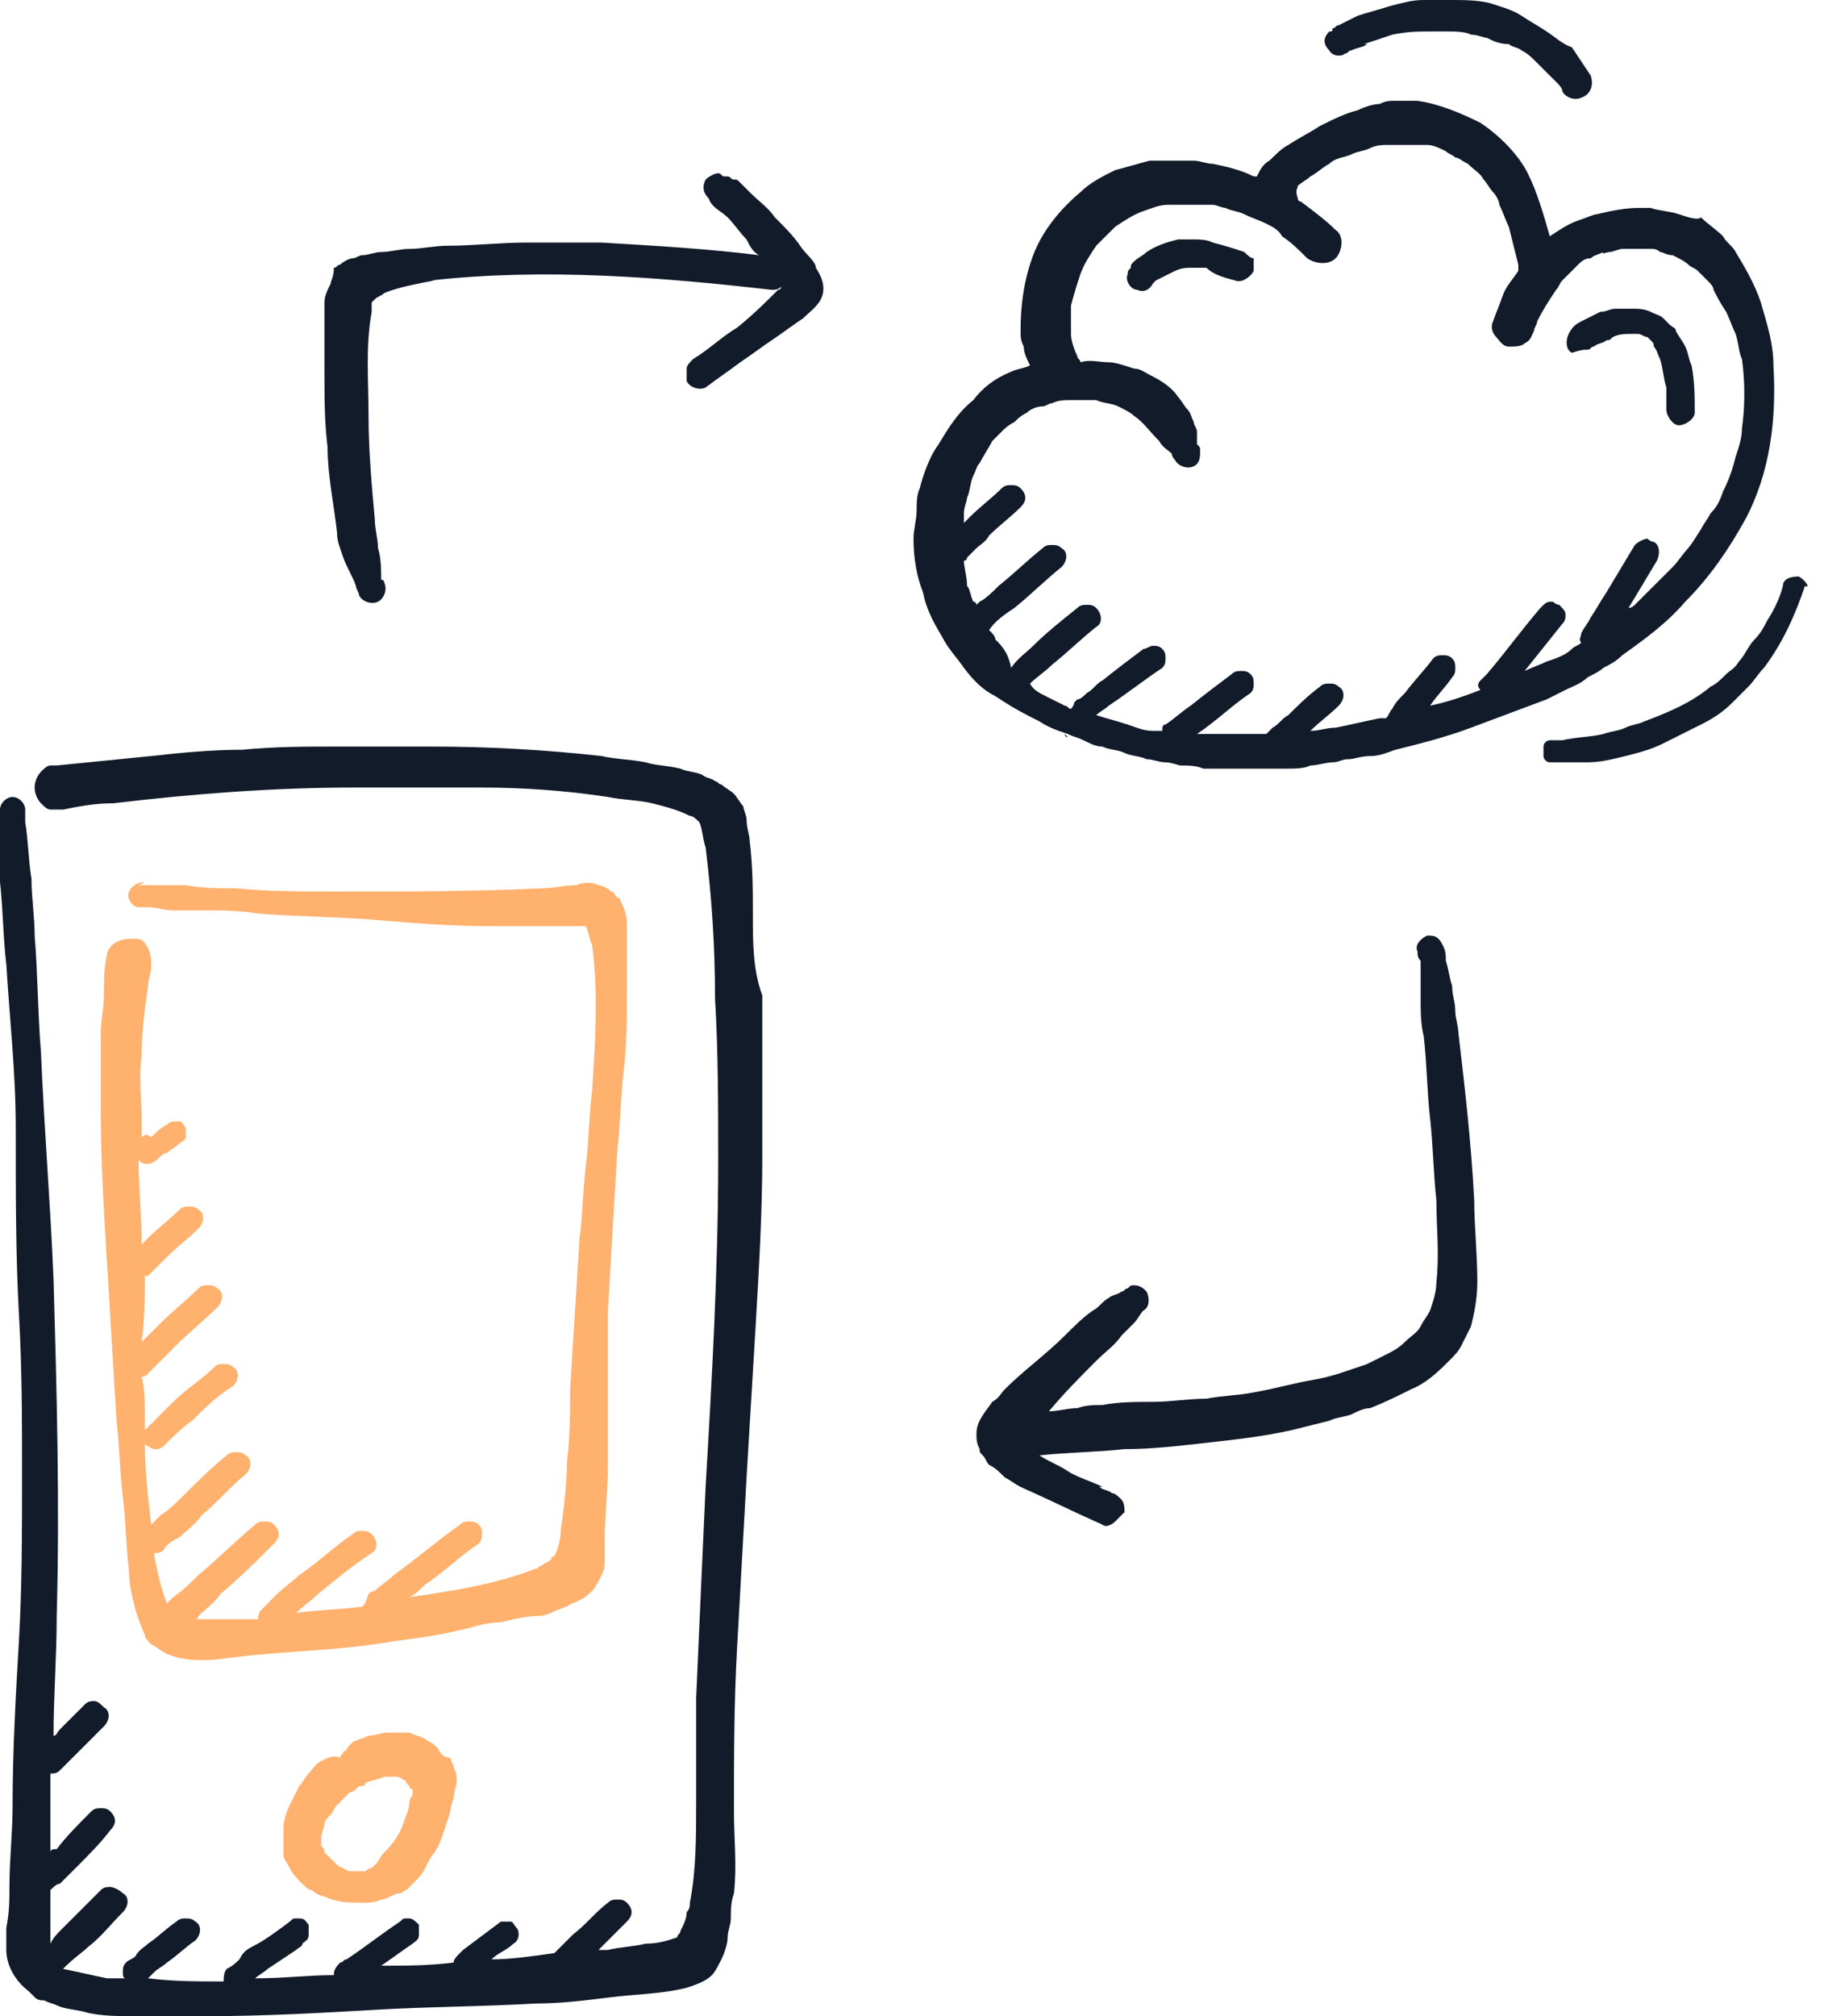 <svg width="57" height="63" viewBox="0 0 57 63" fill="none" xmlns="http://www.w3.org/2000/svg">
<path d="M38.588 8.761C38.785 8.859 39.08 8.663 39.178 8.466C39.178 8.367 39.178 8.17 39.178 8.072C39.08 8.072 38.982 7.973 38.883 7.875C38.588 7.777 38.293 7.678 37.899 7.58C37.702 7.481 37.505 7.481 37.21 7.481C37.111 7.481 36.914 7.481 36.816 7.481C36.422 7.58 36.127 7.678 35.832 7.875C35.733 7.973 35.536 8.072 35.438 8.17C35.34 8.269 35.34 8.269 35.34 8.367C35.241 8.466 35.241 8.466 35.241 8.564C35.143 8.761 35.34 9.056 35.536 9.056C35.733 9.155 35.93 9.056 36.029 8.859L36.127 8.761C36.324 8.663 36.521 8.564 36.718 8.466C36.914 8.367 37.111 8.367 37.21 8.367C37.407 8.367 37.505 8.367 37.702 8.367C37.899 8.564 38.194 8.663 38.588 8.761ZM49.613 10.927C49.711 10.927 49.711 10.828 49.81 10.828C49.908 10.73 50.105 10.73 50.204 10.631C50.302 10.631 50.302 10.631 50.4 10.533C50.597 10.434 50.794 10.434 50.991 10.434C51.09 10.434 51.09 10.434 51.188 10.434C51.286 10.434 51.385 10.533 51.483 10.533L51.582 10.631C51.68 10.73 51.68 10.73 51.68 10.828C51.779 10.927 51.779 11.025 51.877 11.222C51.975 11.517 51.975 11.812 52.074 12.108C52.074 12.305 52.074 12.6 52.074 12.797C52.074 12.994 52.271 13.289 52.468 13.289C52.664 13.289 52.96 13.092 52.96 12.895C52.96 12.403 52.96 11.911 52.861 11.419C52.763 11.222 52.763 11.025 52.664 10.828C52.566 10.631 52.468 10.533 52.369 10.336C52.369 10.238 52.271 10.238 52.172 10.139C52.074 10.041 52.074 10.041 51.975 9.942C51.877 9.844 51.779 9.844 51.582 9.745C51.385 9.647 51.188 9.647 50.991 9.647C50.991 9.647 50.991 9.647 50.893 9.647C50.794 9.647 50.597 9.647 50.499 9.647C50.302 9.647 50.204 9.745 50.007 9.745C49.81 9.844 49.613 9.942 49.416 10.041C49.219 10.139 49.121 10.238 49.022 10.434C48.924 10.631 48.924 10.927 49.121 11.025C49.416 10.927 49.514 10.927 49.613 10.927ZM42.033 1.673C42.132 1.673 42.132 1.575 42.23 1.575C42.427 1.477 42.624 1.477 42.722 1.378C42.722 1.378 42.722 1.378 42.624 1.378C42.919 1.28 43.215 1.181 43.51 1.083C44.002 0.984 44.297 0.984 44.691 0.984C44.888 0.984 45.085 0.984 45.282 0.984C45.479 0.984 45.774 0.984 45.971 1.083C46.168 1.083 46.364 1.181 46.463 1.181C46.66 1.28 46.857 1.378 47.152 1.378C47.25 1.477 47.447 1.477 47.546 1.575C47.743 1.673 47.841 1.772 48.038 1.969C48.235 2.166 48.432 2.363 48.629 2.559C48.727 2.658 48.825 2.756 48.825 2.855C48.924 3.052 49.219 3.15 49.416 3.052C49.711 2.953 49.81 2.658 49.711 2.363C49.514 2.067 49.318 1.772 49.121 1.477C48.825 1.378 48.629 1.181 48.333 0.984C48.038 0.788 47.841 0.689 47.546 0.492C47.25 0.295 46.857 0.197 46.561 0.098C46.168 2.20026e-08 45.774 0 45.282 0C44.986 0 44.789 0 44.494 0C44.1 0 43.805 0.098 43.411 0.197C43.116 0.295 42.722 0.394 42.427 0.492C42.23 0.591 42.033 0.689 41.836 0.788C41.738 0.788 41.738 0.886 41.639 0.886C41.639 0.984 41.639 0.984 41.541 0.984C41.344 1.181 41.344 1.378 41.541 1.575C41.639 1.772 41.935 1.772 42.033 1.673ZM42.427 0.492C42.427 0.492 42.525 0.492 42.427 0.492C42.525 0.492 42.525 0.492 42.427 0.492Z" fill="#111B2A"/>
<path d="M56.208 18.014C55.913 18.014 55.716 18.112 55.716 18.309C55.617 18.703 55.42 19.096 55.224 19.392C55.125 19.589 55.027 19.786 54.83 19.982C54.633 20.179 54.535 20.475 54.338 20.672C54.239 20.868 54.042 20.967 53.944 21.065C53.747 21.262 53.649 21.361 53.452 21.459C52.861 21.951 52.172 22.247 51.385 22.542C51.188 22.64 50.991 22.64 50.794 22.739C50.597 22.837 50.4 22.837 50.105 22.936C49.711 23.034 49.219 23.034 48.825 23.132C48.727 23.132 48.727 23.132 48.628 23.132H48.727C48.628 23.132 48.53 23.132 48.431 23.132C48.333 23.132 48.234 23.231 48.234 23.329C48.234 23.428 48.234 23.526 48.234 23.625C48.234 23.723 48.333 23.822 48.431 23.822C48.628 23.822 48.727 23.822 48.924 23.822C49.12 23.822 49.416 23.822 49.613 23.822C50.006 23.822 50.4 23.723 50.794 23.625C51.188 23.526 51.581 23.428 51.975 23.231C52.369 23.034 52.763 22.837 53.156 22.64C53.55 22.443 53.846 22.247 54.141 21.951C54.338 21.754 54.436 21.656 54.633 21.459C54.83 21.262 54.928 21.065 55.125 20.868C55.716 20.081 56.109 19.195 56.405 18.309C56.602 18.407 56.405 18.112 56.208 18.014ZM23.527 28.645C23.527 27.858 23.527 27.07 23.428 26.282C23.428 26.086 23.33 25.889 23.33 25.593C23.33 25.495 23.231 25.298 23.231 25.2C23.133 25.101 23.034 24.904 22.936 24.806C22.838 24.707 22.641 24.609 22.542 24.511C22.444 24.511 22.444 24.412 22.345 24.412C22.247 24.314 22.05 24.314 21.952 24.215C21.755 24.117 21.459 24.117 21.263 24.018C20.869 23.92 20.475 23.92 20.18 23.822C19.688 23.723 19.195 23.723 18.802 23.625C17.03 23.428 15.258 23.329 13.486 23.329C12.994 23.329 12.6 23.329 12.108 23.329C11.616 23.329 11.025 23.329 10.533 23.329C9.548 23.329 8.564 23.329 7.58 23.428C6.595 23.428 5.611 23.526 4.725 23.625C3.741 23.723 2.756 23.822 1.772 23.92C1.673 23.92 1.673 23.92 1.575 23.92C1.477 23.92 1.378 24.018 1.28 24.117C1.181 24.215 1.083 24.412 1.083 24.609C1.083 24.806 1.181 25.003 1.28 25.101C1.378 25.2 1.477 25.298 1.575 25.298C1.673 25.298 1.87 25.298 1.969 25.298C2.461 25.2 2.953 25.101 3.544 25.101C6.005 24.806 8.564 24.609 11.025 24.609C12.305 24.609 13.683 24.609 15.061 24.609C16.341 24.609 17.719 24.707 18.998 24.904C19.491 25.003 19.983 25.003 20.377 25.101C20.77 25.2 21.164 25.298 21.558 25.495C21.656 25.495 21.755 25.593 21.853 25.692C21.952 25.889 21.952 26.184 22.05 26.479C22.247 28.054 22.345 29.629 22.345 31.204C22.444 32.878 22.444 34.551 22.444 36.225C22.444 39.67 22.247 43.115 22.05 46.462C21.952 48.628 21.853 50.794 21.755 53.057C21.755 54.14 21.755 55.223 21.755 56.306C21.755 57.389 21.755 58.472 21.558 59.456C21.558 59.554 21.558 59.653 21.459 59.751C21.459 59.948 21.361 60.145 21.263 60.342C21.263 60.44 21.164 60.44 21.164 60.539C20.869 60.637 20.573 60.736 20.18 60.736C19.786 60.834 19.392 60.834 18.998 60.933C18.9 60.933 18.802 60.933 18.703 60.933C18.998 60.637 19.294 60.342 19.589 60.047C19.786 59.85 19.786 59.653 19.589 59.456C19.491 59.358 19.392 59.358 19.294 59.358C19.195 59.358 19.097 59.358 18.998 59.456C18.605 59.751 18.309 60.145 17.916 60.44C17.719 60.637 17.522 60.834 17.325 61.031C16.636 61.129 15.947 61.228 15.356 61.228C15.553 61.031 15.848 60.933 16.045 60.736C16.242 60.637 16.242 60.342 16.144 60.243C16.045 60.145 16.045 60.047 15.947 60.047H15.848C15.75 60.047 15.75 60.047 15.652 60.047C15.258 60.342 14.864 60.637 14.47 60.933L14.372 61.031C14.274 61.129 14.175 61.228 14.175 61.326C13.387 61.425 12.698 61.425 11.911 61.425C12.206 61.228 12.6 60.933 12.895 60.736C12.994 60.637 13.092 60.637 13.092 60.44C13.092 60.342 13.092 60.243 13.092 60.145C12.994 60.047 12.895 59.948 12.797 59.948H12.698C12.6 59.948 12.6 59.948 12.502 60.047C11.911 60.44 11.419 60.834 10.828 61.228C10.73 61.228 10.73 61.326 10.631 61.326C10.434 61.523 10.434 61.622 10.434 61.72C9.647 61.72 8.859 61.819 7.973 61.819C8.072 61.72 8.269 61.622 8.367 61.523C8.663 61.326 8.958 61.129 9.253 60.933C9.352 60.834 9.45 60.834 9.45 60.736C9.548 60.637 9.647 60.637 9.647 60.44C9.647 60.342 9.647 60.243 9.647 60.145C9.548 60.047 9.548 59.948 9.352 59.948H9.253C9.155 59.948 9.155 59.948 9.056 60.047C8.663 60.342 8.269 60.637 7.875 60.834C7.678 60.933 7.58 61.031 7.481 61.228C7.383 61.326 7.284 61.425 7.088 61.523C6.989 61.622 6.989 61.819 6.989 61.917C6.202 61.917 5.414 61.917 4.627 61.819C4.725 61.72 4.725 61.72 4.823 61.622C4.922 61.523 5.119 61.425 5.217 61.326C5.513 61.129 5.808 60.834 6.103 60.637C6.3 60.44 6.3 60.145 6.103 60.047C6.005 59.948 5.906 59.948 5.808 59.948C5.709 59.948 5.611 59.948 5.513 60.047C5.217 60.243 4.922 60.539 4.627 60.736C4.528 60.834 4.331 60.933 4.233 61.129C4.134 61.228 4.036 61.228 3.938 61.326C3.839 61.425 3.839 61.523 3.839 61.622C3.839 61.72 3.839 61.819 3.938 61.819C3.741 61.819 3.544 61.819 3.347 61.819C2.855 61.72 2.461 61.622 1.969 61.523C2.363 61.129 2.559 61.031 2.756 60.834C3.15 60.539 3.445 60.145 3.839 59.751C4.036 59.554 4.036 59.259 3.839 59.161C3.741 59.062 3.544 58.964 3.445 58.964C3.347 58.964 3.248 58.964 3.15 59.062C2.756 59.456 2.363 59.85 1.969 60.243C1.772 60.44 1.673 60.539 1.575 60.736C1.575 60.145 1.575 59.653 1.575 59.062C1.673 58.964 1.772 58.865 1.87 58.865C2.067 58.669 2.166 58.57 2.363 58.373C2.756 57.979 3.15 57.586 3.445 57.192C3.642 56.995 3.642 56.798 3.445 56.601C3.347 56.503 3.248 56.503 3.15 56.503C3.052 56.503 2.953 56.503 2.855 56.601C2.461 56.995 2.067 57.389 1.772 57.782C1.673 57.782 1.575 57.782 1.575 57.881C1.575 57.192 1.575 56.503 1.575 55.715C1.575 55.617 1.575 55.519 1.575 55.42C1.673 55.42 1.772 55.42 1.87 55.322C2.067 55.125 2.264 54.928 2.363 54.829C2.658 54.534 2.953 54.239 3.248 53.944C3.445 53.747 3.445 53.451 3.248 53.353C3.15 53.254 3.052 53.156 2.953 53.156C2.855 53.156 2.756 53.156 2.658 53.254C2.363 53.55 2.067 53.845 1.87 54.042C1.772 54.14 1.772 54.239 1.673 54.239C1.673 52.959 1.772 51.778 1.772 50.498C1.87 46.954 1.772 43.411 1.673 39.965C1.575 37.603 1.378 35.24 1.28 32.878C1.181 31.697 1.181 30.417 1.083 29.236C1.083 28.645 0.984 28.054 0.984 27.464C0.886 26.873 0.886 26.282 0.788 25.692C0.788 25.593 0.788 25.495 0.788 25.298C0.788 25.101 0.591 24.904 0.394 24.904C0.197 24.904 0 25.101 0 25.298C0 25.396 0 25.593 0 25.692C0 25.79 0 25.889 0 25.987C0 26.086 0 26.184 0 26.184C0 26.676 0 27.168 0 27.562C0.098 28.448 0.098 29.334 0.197 30.122C0.295 31.795 0.492 33.468 0.492 35.24C0.492 37.406 0.492 39.276 0.591 41.048C0.689 42.722 0.689 44.395 0.689 46.068C0.689 47.84 0.689 49.612 0.591 51.286C0.492 52.959 0.394 54.731 0.394 56.404C0.394 57.29 0.295 58.078 0.295 58.964C0.295 59.358 0.295 59.751 0.197 60.243C0.197 60.44 0.197 60.736 0.197 60.933C0.197 61.425 0.492 61.917 0.886 62.212C0.984 62.311 0.984 62.311 1.083 62.409C1.181 62.508 1.28 62.508 1.378 62.508C1.575 62.606 1.673 62.606 1.87 62.704C2.166 62.803 2.461 62.803 2.756 62.901C3.248 63 3.642 63 4.134 63C4.922 63 5.808 63 6.595 63C8.269 63 10.041 62.901 11.714 62.803C13.387 62.704 15.061 62.704 16.734 62.606C17.522 62.606 18.309 62.508 19.097 62.409C19.884 62.311 20.672 62.311 21.459 62.114C21.755 62.015 22.05 61.917 22.247 61.72C22.345 61.622 22.444 61.425 22.542 61.228C22.641 61.031 22.739 60.736 22.739 60.539C22.739 60.342 22.838 60.145 22.838 59.948C22.838 59.653 22.838 59.456 22.936 59.161C23.034 58.275 22.936 57.487 22.936 56.601C22.936 54.928 22.936 53.254 23.034 51.483C23.133 49.711 23.231 47.939 23.33 46.167C23.428 44.493 23.527 42.918 23.625 41.245C23.724 39.572 23.822 37.8 23.822 36.126C23.822 34.453 23.822 32.779 23.822 31.106C23.527 30.318 23.527 29.433 23.527 28.645Z" fill="#111B2A"/>
<path d="M4.428 32.977C4.428 32.189 4.527 31.5 4.625 30.811C4.625 30.614 4.723 30.417 4.723 30.22C4.723 30.023 4.723 29.827 4.625 29.63C4.527 29.433 4.428 29.334 4.231 29.334C4.034 29.334 3.837 29.334 3.641 29.433C3.444 29.531 3.345 29.728 3.345 29.827C3.247 30.22 3.247 30.712 3.247 31.106C3.247 31.5 3.148 31.894 3.148 32.288C3.148 33.075 3.148 33.862 3.148 34.65C3.148 36.225 3.247 37.898 3.345 39.474C3.444 41.147 3.542 42.722 3.641 44.395C3.739 45.183 3.739 45.97 3.837 46.758C3.936 47.545 3.936 48.333 4.034 49.12C4.034 49.514 4.133 49.908 4.231 50.302C4.33 50.597 4.428 50.892 4.527 51.089C4.527 51.188 4.625 51.286 4.723 51.384C4.92 51.483 5.019 51.581 5.216 51.68C5.905 51.975 6.692 51.877 7.381 51.778C9.055 51.581 10.63 51.581 12.303 51.286C13.091 51.188 13.78 51.089 14.567 50.892C14.961 50.794 15.256 50.695 15.65 50.695C16.044 50.597 16.438 50.498 16.831 50.498C17.028 50.498 17.225 50.4 17.422 50.302C17.52 50.302 17.619 50.203 17.717 50.203C17.816 50.105 17.914 50.105 18.111 50.006C18.308 49.908 18.406 49.809 18.505 49.711C18.603 49.613 18.702 49.416 18.8 49.219C18.898 49.022 18.898 48.923 18.898 48.727C18.898 48.53 18.898 48.333 18.898 48.136C18.898 47.349 18.997 46.561 18.997 45.773C18.997 44.986 18.997 44.199 18.997 43.411C18.997 42.623 18.997 41.737 18.997 40.95C19.095 39.277 19.194 37.603 19.292 35.93C19.391 35.142 19.391 34.256 19.489 33.469C19.588 32.681 19.587 31.894 19.587 31.008C19.587 30.614 19.587 30.22 19.587 29.827C19.587 29.63 19.587 29.433 19.587 29.236C19.587 29.039 19.587 28.941 19.587 28.842C19.587 28.547 19.489 28.35 19.391 28.153C19.391 28.153 19.391 28.055 19.292 28.055C19.194 27.956 19.194 27.858 19.095 27.858C18.997 27.759 18.8 27.661 18.702 27.661C18.505 27.562 18.209 27.562 18.012 27.661C17.619 27.661 17.323 27.759 16.93 27.759C14.764 27.858 12.697 27.858 10.531 27.858C9.448 27.858 8.366 27.858 7.381 27.759C6.889 27.759 6.298 27.759 5.806 27.661C5.511 27.661 5.314 27.661 5.019 27.661C4.92 27.661 4.822 27.661 4.625 27.661C4.527 27.661 4.428 27.661 4.33 27.661C4.527 27.562 4.527 27.562 4.527 27.562C4.33 27.562 4.133 27.661 4.034 27.858C3.936 28.055 4.133 28.35 4.33 28.35C4.428 28.35 4.527 28.35 4.625 28.35C4.92 28.35 5.117 28.448 5.413 28.448C5.708 28.448 6.003 28.448 6.298 28.448C6.889 28.448 7.48 28.448 8.07 28.547C9.252 28.645 10.531 28.645 11.713 28.744C12.894 28.842 14.075 28.941 15.256 28.941C15.847 28.941 16.438 28.941 16.93 28.941C17.225 28.941 17.422 28.941 17.717 28.941C17.914 28.941 18.111 28.941 18.308 28.941C18.406 29.137 18.406 29.334 18.505 29.531C18.702 31.008 18.603 32.583 18.505 34.059C18.406 34.847 18.406 35.634 18.308 36.422C18.209 37.209 18.209 37.997 18.111 38.686C18.012 40.261 17.914 41.836 17.816 43.411C17.816 44.199 17.816 44.888 17.717 45.675C17.717 46.364 17.619 47.152 17.52 47.841C17.52 48.136 17.422 48.431 17.323 48.628C17.323 48.628 17.225 48.628 17.225 48.727C17.127 48.825 17.028 48.825 16.93 48.923C16.831 48.923 16.831 49.022 16.733 49.022C15.453 49.514 14.174 49.711 12.795 49.908C12.992 49.809 13.091 49.711 13.287 49.514C13.878 49.12 14.37 48.628 14.961 48.234C15.059 48.136 15.059 48.038 15.059 47.939C15.059 47.841 15.059 47.742 14.961 47.644C14.863 47.545 14.764 47.545 14.666 47.545C14.567 47.545 14.469 47.545 14.37 47.644C13.681 48.136 12.992 48.727 12.303 49.219C12.106 49.416 11.909 49.514 11.713 49.711C11.614 49.711 11.516 49.809 11.516 49.809C11.417 50.105 11.417 50.105 11.319 50.203C10.63 50.302 9.941 50.302 9.252 50.4C9.448 50.203 9.744 50.006 9.941 49.809C10.531 49.317 11.024 48.923 11.614 48.53C11.811 48.431 11.811 48.136 11.614 47.939C11.516 47.841 11.417 47.841 11.319 47.841C11.22 47.841 11.122 47.841 11.024 47.939C10.433 48.333 9.941 48.825 9.35 49.219C9.153 49.416 8.858 49.613 8.661 49.809C8.563 49.908 8.464 50.006 8.366 50.105C8.267 50.203 8.267 50.203 8.169 50.302C8.07 50.4 8.07 50.498 8.07 50.597C7.873 50.597 7.677 50.597 7.48 50.597C6.988 50.597 6.594 50.597 6.102 50.597C6.102 50.597 6.2 50.597 6.2 50.498C6.397 50.302 6.692 50.105 6.889 49.809C7.48 49.317 8.07 48.727 8.563 48.234C8.759 48.038 8.759 47.841 8.563 47.644C8.464 47.545 8.366 47.545 8.267 47.545C8.169 47.545 8.07 47.545 7.972 47.644C7.381 48.136 6.791 48.727 6.2 49.219C6.003 49.416 5.708 49.711 5.413 49.908C5.314 50.006 5.314 50.006 5.216 50.105C5.019 49.613 4.92 49.12 4.822 48.628C4.822 48.628 4.822 48.628 4.822 48.53C4.92 48.53 5.019 48.53 5.117 48.431C5.216 48.234 5.413 48.136 5.609 48.038C5.806 47.841 6.102 47.644 6.298 47.349C6.791 46.955 7.184 46.463 7.677 46.069C7.873 45.872 7.873 45.577 7.677 45.478C7.578 45.38 7.48 45.38 7.381 45.38C7.283 45.38 7.184 45.38 7.086 45.478C6.594 45.872 6.2 46.266 5.708 46.758C5.511 46.955 5.314 47.152 5.019 47.349C4.92 47.447 4.822 47.545 4.723 47.644C4.625 46.758 4.527 45.97 4.527 45.084C4.527 45.084 4.527 45.183 4.625 45.183C4.723 45.281 4.822 45.281 4.92 45.281C5.019 45.281 5.117 45.183 5.117 45.183C5.413 44.888 5.708 44.592 6.003 44.395C6.397 44.002 6.791 43.608 7.283 43.312C7.48 43.116 7.48 42.82 7.283 42.722C7.184 42.623 7.086 42.623 6.988 42.623C6.889 42.623 6.791 42.623 6.692 42.722C6.298 43.116 5.806 43.411 5.413 43.805C5.216 44.002 5.117 44.1 4.92 44.297C4.822 44.395 4.625 44.592 4.527 44.691C4.527 44.494 4.527 44.395 4.527 44.297C4.527 43.903 4.527 43.411 4.428 43.017C4.527 43.017 4.527 43.017 4.625 42.919C4.92 42.623 5.216 42.328 5.511 42.033C5.905 41.639 6.397 41.245 6.791 40.852C6.988 40.655 6.988 40.359 6.791 40.261C6.692 40.163 6.594 40.163 6.495 40.163C6.397 40.163 6.298 40.163 6.2 40.261C5.806 40.655 5.413 40.95 5.019 41.344C4.822 41.541 4.625 41.737 4.527 41.836L4.428 41.934C4.527 41.147 4.527 40.458 4.527 39.867H4.625C4.822 39.67 5.019 39.474 5.216 39.277C5.511 38.981 5.905 38.686 6.2 38.391C6.397 38.194 6.397 37.898 6.2 37.8C6.102 37.702 6.003 37.702 5.905 37.702C5.806 37.702 5.708 37.702 5.609 37.8C5.314 38.095 4.92 38.391 4.625 38.686C4.527 38.784 4.527 38.784 4.428 38.883C4.428 37.997 4.33 37.111 4.33 36.225C4.428 36.422 4.723 36.422 4.92 36.225C5.019 36.127 5.117 36.028 5.216 36.028C5.314 35.93 5.511 35.831 5.609 35.733C5.708 35.634 5.806 35.634 5.806 35.536C5.806 35.438 5.806 35.339 5.806 35.241C5.708 35.142 5.708 35.044 5.609 35.044H5.511C5.413 35.044 5.314 35.044 5.216 35.142C5.019 35.241 4.822 35.438 4.723 35.536C4.625 35.438 4.527 35.438 4.428 35.536C4.428 35.536 4.428 35.536 4.428 35.634C4.428 35.438 4.428 35.241 4.428 35.044C4.428 34.355 4.33 33.666 4.428 32.977ZM5.413 44.986C5.314 44.986 5.314 44.986 5.413 44.986ZM13.681 54.633L13.583 54.535C13.484 54.436 13.386 54.436 13.287 54.338C13.091 54.239 12.992 54.239 12.795 54.141C12.697 54.141 12.5 54.141 12.402 54.141C12.303 54.141 12.205 54.141 12.106 54.141C11.909 54.141 11.713 54.239 11.516 54.239C11.319 54.338 11.22 54.338 11.024 54.436L10.925 54.535C10.827 54.633 10.827 54.731 10.728 54.731C10.728 54.83 10.63 54.83 10.63 54.928C10.433 54.83 10.236 54.928 10.039 55.027C9.842 55.125 9.744 55.322 9.645 55.42C9.547 55.519 9.448 55.716 9.35 55.814C9.252 56.011 9.153 56.208 9.055 56.405C8.956 56.602 8.858 56.897 8.858 57.094C8.858 57.291 8.858 57.586 8.858 57.783C8.858 57.881 8.858 57.98 8.858 57.98C8.858 58.078 8.956 58.177 9.055 58.373C9.153 58.57 9.252 58.669 9.448 58.866C9.547 58.964 9.645 59.063 9.744 59.063C9.842 59.161 10.039 59.26 10.137 59.26C10.531 59.456 10.925 59.456 11.319 59.456C11.516 59.456 11.713 59.456 11.909 59.358C12.106 59.358 12.303 59.161 12.5 59.161C12.598 59.161 12.598 59.063 12.697 59.063C12.795 58.964 12.894 58.866 12.992 58.767C13.091 58.669 13.189 58.57 13.287 58.373C13.386 58.177 13.484 57.98 13.583 57.881C13.78 57.586 13.878 57.192 13.977 56.897C14.075 56.7 14.075 56.405 14.174 56.208C14.174 56.011 14.272 55.814 14.272 55.617C14.272 55.519 14.272 55.42 14.174 55.224C14.174 55.125 14.075 55.027 14.075 54.928C13.878 54.928 13.78 54.83 13.681 54.633ZM11.319 55.519C11.22 55.519 11.22 55.519 11.319 55.519ZM10.039 57.783C10.039 57.684 10.039 57.684 10.039 57.783ZM12.795 56.306C12.795 56.503 12.697 56.7 12.598 56.995C12.5 57.291 12.303 57.586 12.106 57.783C12.008 57.881 11.909 57.98 11.811 58.177C11.713 58.275 11.713 58.275 11.614 58.373C11.516 58.373 11.417 58.472 11.417 58.472H11.319C11.22 58.472 11.122 58.472 11.024 58.472C10.925 58.472 10.827 58.472 10.728 58.373C10.63 58.373 10.531 58.275 10.433 58.177C10.334 58.078 10.334 58.078 10.236 57.98L10.137 57.881C10.137 57.783 10.137 57.783 10.039 57.684C10.039 57.586 10.039 57.488 10.039 57.389C10.039 57.291 10.137 57.094 10.137 56.995C10.137 56.897 10.236 56.798 10.334 56.7C10.433 56.602 10.433 56.503 10.531 56.405C10.63 56.306 10.728 56.208 10.827 56.109L10.925 56.011C11.024 56.011 11.122 55.913 11.22 55.814C11.319 55.814 11.417 55.814 11.417 55.716C11.614 55.617 11.811 55.617 12.008 55.519C12.106 55.519 12.205 55.519 12.303 55.519C12.402 55.519 12.5 55.519 12.598 55.617C12.598 55.617 12.697 55.617 12.697 55.716C12.697 55.716 12.697 55.716 12.795 55.814C12.795 55.814 12.795 55.913 12.894 55.913V56.011V56.109C12.894 56.109 12.795 56.208 12.795 56.306Z" fill="#FFB16D"/>
<path d="M32.484 22.543C32.779 22.739 33.075 22.838 33.37 22.936C33.567 23.035 33.665 23.035 33.862 23.133C34.059 23.232 34.256 23.33 34.453 23.33C34.65 23.429 34.945 23.429 35.142 23.527C35.339 23.625 35.634 23.625 35.831 23.724C36.028 23.724 36.225 23.822 36.422 23.822C36.618 23.822 36.815 23.921 36.914 23.921C37.111 23.921 37.406 23.921 37.603 24.019C37.898 24.019 38.095 24.019 38.39 24.019C38.784 24.019 39.178 24.019 39.572 24.019C39.768 24.019 39.965 24.019 40.162 24.019C40.458 24.019 40.753 24.019 40.95 23.921C41.147 23.921 41.442 23.822 41.639 23.822C41.836 23.822 41.934 23.724 42.131 23.724C42.328 23.724 42.525 23.625 42.82 23.625C43.115 23.625 43.312 23.527 43.608 23.429C44.395 23.232 45.182 23.035 45.97 22.739C46.758 22.444 47.545 22.149 48.333 21.854C48.529 21.755 48.726 21.657 48.923 21.558C49.12 21.46 49.415 21.361 49.612 21.165C49.809 21.066 50.006 20.968 50.104 20.869C50.301 20.771 50.498 20.672 50.695 20.475C51.384 19.983 52.073 19.491 52.664 18.802C53.451 18.015 54.042 17.129 54.534 16.243C55.322 14.766 55.519 13.093 55.42 11.419C55.42 10.73 55.223 10.139 55.026 9.45C54.829 8.86 54.534 8.368 54.239 7.875C54.14 7.679 53.944 7.58 53.845 7.383C53.648 7.186 53.353 6.989 53.156 6.793C53.058 6.891 52.762 6.793 52.467 6.694C52.172 6.596 51.876 6.596 51.581 6.497C51.483 6.497 51.286 6.497 51.187 6.497C50.794 6.497 50.301 6.596 49.907 6.694C49.809 6.694 49.612 6.793 49.317 6.891C49.022 6.989 48.726 7.186 48.431 7.383C48.234 6.694 48.037 6.005 47.742 5.414C47.447 4.824 46.856 4.233 46.265 3.839C45.675 3.544 44.986 3.249 44.297 3.15C44.1 3.15 44.001 3.15 43.804 3.15C43.706 3.15 43.706 3.15 43.608 3.15C43.411 3.15 43.312 3.15 43.115 3.249C42.919 3.249 42.623 3.347 42.426 3.446C42.032 3.544 41.639 3.741 41.245 3.938C40.95 4.135 40.556 4.332 40.261 4.529C40.064 4.627 39.867 4.824 39.67 5.021C39.473 5.119 39.375 5.316 39.276 5.513C39.276 5.513 39.276 5.513 39.178 5.513C38.784 5.316 38.39 5.218 37.898 5.119C37.701 5.119 37.504 5.021 37.307 5.021C37.111 5.021 36.914 5.021 36.618 5.021C36.422 5.021 36.126 5.021 35.929 5.021C35.536 5.119 35.24 5.218 34.847 5.316C34.453 5.513 34.059 5.71 33.764 6.005C33.173 6.497 32.583 7.186 32.287 7.974C31.992 8.761 31.893 9.549 31.893 10.336C31.893 10.533 31.893 10.632 31.992 10.829C31.992 11.025 32.09 11.222 32.189 11.419C31.992 11.518 31.795 11.518 31.598 11.616C31.106 11.813 30.712 12.108 30.417 12.502C29.925 12.896 29.629 13.388 29.334 13.88C29.039 14.274 28.842 14.864 28.743 15.258C28.645 15.455 28.645 15.75 28.645 15.947C28.645 16.243 28.547 16.538 28.547 16.833C28.547 17.424 28.645 18.015 28.842 18.507C28.94 18.999 29.137 19.393 29.433 19.885C29.629 20.279 29.925 20.574 30.122 20.869C30.417 21.263 30.712 21.558 31.106 21.755C31.697 22.149 32.09 22.346 32.484 22.543ZM31.106 19.983C31.106 19.885 31.008 19.786 30.909 19.688C31.106 19.393 31.401 19.196 31.697 18.999C32.189 18.605 32.681 18.113 33.173 17.719C33.37 17.522 33.37 17.227 33.173 17.129C33.075 17.03 32.976 17.03 32.878 17.03C32.779 17.03 32.681 17.03 32.583 17.129C32.09 17.522 31.697 17.916 31.204 18.31C31.008 18.507 30.811 18.704 30.614 18.802L30.515 18.9C30.515 18.9 30.515 18.802 30.417 18.802C30.318 18.605 30.318 18.408 30.22 18.31C30.22 18.015 30.122 17.719 30.122 17.522C30.122 17.522 30.22 17.522 30.22 17.424C30.318 17.325 30.417 17.227 30.515 17.129C30.614 17.03 30.811 16.932 30.909 16.735C31.204 16.439 31.598 16.144 31.893 15.849C32.09 15.652 32.09 15.455 31.893 15.258C31.795 15.16 31.697 15.16 31.598 15.16C31.5 15.16 31.401 15.16 31.303 15.258C31.008 15.554 30.614 15.849 30.318 16.144C30.22 16.243 30.122 16.341 30.122 16.341C30.122 16.243 30.122 16.144 30.122 16.046C30.122 15.849 30.22 15.652 30.22 15.554C30.318 15.357 30.318 15.061 30.417 14.864C30.515 14.668 30.515 14.569 30.614 14.471C30.712 14.274 30.909 13.979 31.008 13.782C31.106 13.683 31.204 13.585 31.303 13.486C31.401 13.388 31.5 13.29 31.697 13.191C31.795 13.093 31.893 12.994 32.09 12.896C32.189 12.797 32.386 12.699 32.583 12.699C32.681 12.699 32.779 12.6 32.878 12.6C33.075 12.502 33.272 12.502 33.468 12.502C33.764 12.502 33.961 12.502 34.256 12.502C34.453 12.6 34.748 12.6 34.945 12.699C35.142 12.797 35.339 12.896 35.437 12.994C35.733 13.191 35.929 13.486 36.225 13.782C36.323 13.979 36.52 14.077 36.618 14.175C36.618 14.274 36.717 14.372 36.717 14.372C36.815 14.569 37.111 14.668 37.307 14.569C37.504 14.471 37.504 14.274 37.504 14.077C37.504 13.979 37.504 13.979 37.406 13.88C37.406 13.782 37.406 13.683 37.406 13.683C37.406 13.585 37.406 13.486 37.406 13.486C37.406 13.388 37.307 13.29 37.307 13.191C37.209 12.994 37.209 12.896 37.111 12.797C37.012 12.699 36.914 12.502 36.815 12.403C36.618 12.108 36.323 11.911 35.929 11.714C35.733 11.616 35.634 11.518 35.437 11.518C35.142 11.419 34.847 11.321 34.65 11.321C34.354 11.321 34.059 11.222 33.764 11.321C33.764 11.222 33.665 11.222 33.665 11.124C33.567 10.927 33.468 10.632 33.468 10.435C33.468 10.139 33.468 9.844 33.468 9.549C33.567 9.155 33.665 8.86 33.764 8.564C33.862 8.269 34.059 7.974 34.256 7.679C34.453 7.482 34.65 7.285 34.847 7.088C35.142 6.891 35.437 6.694 35.733 6.596C36.028 6.497 36.225 6.399 36.52 6.399C36.914 6.399 37.209 6.399 37.603 6.399C37.701 6.399 37.8 6.399 37.898 6.399C37.997 6.399 38.193 6.497 38.292 6.497C38.489 6.596 38.686 6.596 38.883 6.694C39.079 6.793 39.375 6.891 39.572 6.989C39.768 7.088 39.965 7.186 40.064 7.383C40.359 7.58 40.556 7.777 40.851 8.072C41.147 8.269 41.54 8.269 41.737 8.072C41.934 7.875 42.032 7.383 41.737 7.186C41.442 6.891 41.048 6.596 40.654 6.3C40.654 6.3 40.556 6.3 40.556 6.202C40.458 5.907 40.556 5.907 40.556 5.808C40.654 5.71 40.851 5.611 40.95 5.513C41.147 5.414 41.343 5.218 41.54 5.119C41.737 4.922 42.032 4.922 42.229 4.824C42.426 4.725 42.623 4.725 42.82 4.627C43.017 4.529 43.214 4.529 43.411 4.529C43.411 4.529 43.411 4.529 43.509 4.529C43.608 4.529 43.706 4.529 43.804 4.529C44.001 4.529 44.198 4.529 44.395 4.529C44.493 4.529 44.592 4.529 44.592 4.529C44.789 4.529 44.986 4.627 45.182 4.725C45.281 4.824 45.379 4.824 45.478 4.922C45.576 4.922 45.675 5.021 45.872 5.119C46.069 5.316 46.265 5.414 46.364 5.611C46.462 5.71 46.561 5.907 46.659 6.005C46.758 6.104 46.856 6.3 46.856 6.399C46.954 6.596 47.053 6.891 47.151 7.088C47.25 7.482 47.348 7.875 47.447 8.269C47.447 8.269 47.447 8.269 47.447 8.368C47.447 8.368 47.447 8.368 47.447 8.466C47.25 8.761 47.053 8.958 46.954 9.254C46.856 9.549 46.758 9.746 46.659 10.041C46.561 10.238 46.659 10.435 46.758 10.533C46.856 10.632 46.954 10.829 47.151 10.829C47.348 10.829 47.545 10.829 47.644 10.73C47.84 10.632 47.84 10.533 47.939 10.336C47.939 10.238 48.037 10.139 48.037 10.041C48.234 9.647 48.431 9.352 48.628 9.057C48.726 8.958 48.726 8.86 48.825 8.761C49.022 8.564 49.12 8.466 49.317 8.269C49.415 8.171 49.514 8.072 49.711 8.072C49.809 7.974 49.907 7.974 50.104 7.875C50.006 7.974 50.203 7.875 50.301 7.875C50.4 7.875 50.597 7.777 50.695 7.777C50.794 7.777 50.99 7.777 51.089 7.777C51.286 7.777 51.384 7.777 51.581 7.777C51.679 7.777 51.778 7.777 51.876 7.875C51.975 7.875 52.073 7.974 52.27 7.974C52.467 8.072 52.664 8.171 52.762 8.269C52.861 8.368 52.959 8.368 53.058 8.466C53.156 8.564 53.254 8.663 53.353 8.761C53.451 8.86 53.55 8.958 53.55 9.057C53.648 9.254 53.747 9.45 53.944 9.746C54.042 9.943 54.14 10.238 54.239 10.435C54.337 10.73 54.337 11.025 54.436 11.222C54.534 11.911 54.534 12.699 54.436 13.388C54.436 13.683 54.337 13.979 54.239 14.274C54.14 14.668 54.042 14.963 53.845 15.357C53.747 15.652 53.648 15.849 53.451 16.046C53.353 16.243 53.254 16.341 53.156 16.538C52.959 16.833 52.861 17.03 52.664 17.227L52.762 17.129C52.565 17.325 52.467 17.522 52.27 17.719C52.172 17.818 52.073 17.916 51.975 18.015C51.876 18.113 51.778 18.211 51.679 18.31C51.581 18.408 51.483 18.507 51.384 18.605C51.286 18.704 51.187 18.802 51.089 18.9C51.089 18.9 50.99 18.999 50.892 18.999C51.187 18.507 51.483 18.015 51.778 17.522C51.876 17.325 51.876 17.03 51.679 16.932C51.581 16.932 51.483 16.833 51.483 16.833C51.384 16.833 51.187 16.932 51.089 17.03C50.794 17.522 50.498 18.015 50.203 18.507C50.006 18.802 49.907 18.999 49.711 19.294C49.612 19.491 49.514 19.59 49.415 19.786C49.415 19.885 49.317 19.983 49.415 20.082C49.317 20.18 49.218 20.18 49.12 20.279C48.923 20.475 48.628 20.574 48.333 20.672C48.136 20.771 47.84 20.869 47.644 20.968C48.037 20.475 48.431 19.983 48.825 19.491C48.923 19.393 48.923 19.294 48.923 19.196C48.923 19.097 48.825 18.999 48.726 18.9C48.628 18.9 48.529 18.802 48.529 18.802H48.431C48.333 18.802 48.234 18.9 48.136 18.999C47.545 19.688 47.053 20.377 46.462 21.066C46.364 21.165 46.364 21.165 46.265 21.263C46.167 21.361 46.167 21.46 46.265 21.558C45.773 21.755 45.182 21.952 44.69 22.05C44.887 21.755 45.182 21.46 45.379 21.165C45.478 21.066 45.478 20.968 45.478 20.869C45.478 20.771 45.478 20.672 45.379 20.574C45.281 20.475 45.182 20.475 45.084 20.475C44.986 20.475 44.887 20.475 44.789 20.574C44.493 20.968 44.198 21.263 43.903 21.657C43.706 21.854 43.608 21.952 43.509 22.149C43.411 22.247 43.411 22.346 43.312 22.444C43.214 22.444 43.214 22.444 43.115 22.444C42.623 22.543 42.229 22.641 41.737 22.739C41.442 22.739 41.245 22.838 40.95 22.838C41.245 22.543 41.54 22.346 41.836 22.05C42.032 21.854 42.032 21.558 41.836 21.46C41.737 21.361 41.639 21.361 41.54 21.361C41.442 21.361 41.343 21.361 41.245 21.46C40.851 21.755 40.556 22.05 40.261 22.346C40.064 22.444 39.965 22.641 39.768 22.739C39.67 22.838 39.67 22.838 39.572 22.936C39.473 22.936 39.375 22.936 39.178 22.936C38.981 22.936 38.686 22.936 38.489 22.936C38.292 22.936 38.095 22.936 37.898 22.936C37.701 22.936 37.504 22.936 37.406 22.936C37.997 22.543 38.489 22.05 39.079 21.657C39.178 21.558 39.178 21.46 39.178 21.361C39.178 21.263 39.178 21.165 39.079 21.066C38.981 20.968 38.883 20.968 38.784 20.968C38.686 20.968 38.587 20.968 38.489 21.066C38.095 21.361 37.701 21.657 37.209 22.05C36.914 22.247 36.717 22.444 36.422 22.641C36.323 22.641 36.323 22.739 36.323 22.838C36.225 22.838 36.126 22.838 36.028 22.838C35.733 22.838 35.536 22.739 35.24 22.641C34.945 22.543 34.551 22.444 34.256 22.346C34.354 22.247 34.551 22.149 34.65 22.05C35.24 21.657 35.733 21.263 36.323 20.869C36.422 20.771 36.422 20.672 36.422 20.574C36.422 20.475 36.422 20.377 36.323 20.279C36.225 20.18 36.126 20.18 36.028 20.18C35.929 20.18 35.831 20.279 35.733 20.279C35.339 20.574 34.945 20.869 34.453 21.263C34.256 21.361 34.157 21.558 33.961 21.657C33.862 21.755 33.764 21.854 33.665 21.854L33.567 21.952C33.567 21.952 33.567 22.05 33.468 22.149C33.37 22.149 33.37 22.05 33.272 22.05C33.075 21.952 32.878 21.854 32.681 21.755C32.484 21.657 32.287 21.558 32.189 21.361C32.386 21.165 32.681 20.968 32.878 20.771C33.37 20.377 33.764 19.983 34.256 19.59C34.453 19.491 34.453 19.196 34.256 18.999C34.157 18.9 34.059 18.9 33.961 18.9C33.862 18.9 33.764 18.9 33.665 18.999C33.173 19.393 32.681 19.786 32.287 20.18C32.09 20.377 31.795 20.574 31.598 20.869C31.5 20.377 31.303 20.18 31.106 19.983C31.204 20.082 31.204 20.082 31.204 20.082C31.106 19.983 31.106 19.983 31.106 19.983ZM33.37 23.035C33.272 23.035 33.272 22.936 33.272 22.936C33.37 23.035 33.37 23.035 33.37 23.035ZM12.009 18.31C12.009 18.211 12.009 18.211 12.009 18.31ZM45.576 32.288C45.576 32.091 45.478 31.796 45.478 31.599C45.478 31.304 45.379 31.107 45.379 30.811C45.281 30.516 45.281 30.319 45.182 30.024C45.182 29.827 45.182 29.729 45.084 29.532C44.986 29.335 44.887 29.236 44.69 29.236H44.592C44.395 29.335 44.198 29.532 44.297 29.729C44.297 29.827 44.297 29.925 44.395 30.024C44.395 30.418 44.395 30.811 44.395 31.205C44.395 31.599 44.395 31.993 44.493 32.386C44.592 33.272 44.592 34.06 44.69 34.946C44.789 35.832 44.789 36.619 44.887 37.505C44.887 38.391 44.986 39.179 44.887 40.065C44.887 40.36 44.789 40.655 44.69 40.95C44.592 41.147 44.493 41.246 44.395 41.443C44.297 41.64 44.1 41.738 43.903 41.935C43.706 42.132 43.509 42.23 43.312 42.329C43.115 42.427 42.919 42.526 42.722 42.624C42.131 42.821 41.639 43.018 41.048 43.116C40.458 43.215 39.769 43.411 39.178 43.51C38.686 43.608 38.193 43.608 37.701 43.707C37.111 43.707 36.618 43.805 36.028 43.805C35.536 43.805 34.945 43.805 34.453 43.904C34.157 43.904 33.961 43.904 33.665 44.002C33.37 44.002 33.075 44.1 32.779 44.1C33.272 43.51 33.764 43.018 34.256 42.526C34.551 42.23 34.847 42.033 35.043 41.738C35.142 41.64 35.339 41.443 35.437 41.344C35.536 41.246 35.634 41.049 35.733 40.95C35.929 40.852 35.929 40.557 35.831 40.36C35.733 40.261 35.634 40.163 35.437 40.163C35.339 40.163 35.339 40.163 35.24 40.261C35.142 40.261 35.142 40.36 35.043 40.36C34.945 40.458 34.748 40.458 34.65 40.557C34.453 40.655 34.354 40.852 34.157 40.95C33.862 41.147 33.567 41.443 33.272 41.738C32.681 42.329 31.992 42.821 31.401 43.411C31.303 43.51 31.204 43.707 31.008 43.805C30.811 44.1 30.515 44.396 30.515 44.79C30.515 44.986 30.515 45.085 30.614 45.282C30.614 45.38 30.614 45.38 30.712 45.479C30.811 45.577 30.811 45.675 30.909 45.774C31.106 45.872 31.204 45.971 31.401 46.168C31.598 46.266 31.697 46.365 31.893 46.463C32.779 46.857 33.567 47.251 34.453 47.644C34.551 47.743 34.748 47.644 34.847 47.546C34.945 47.447 35.043 47.349 35.142 47.251C35.142 47.152 35.142 46.955 35.043 46.857C34.945 46.758 34.847 46.66 34.748 46.66C34.65 46.562 34.453 46.562 34.354 46.463H34.453C34.059 46.266 33.665 46.168 33.37 45.971C33.075 45.774 32.779 45.675 32.484 45.479C33.37 45.38 34.256 45.38 35.142 45.282C36.028 45.282 36.815 45.183 37.701 45.085C38.587 44.986 39.473 44.888 40.359 44.691C40.753 44.593 41.147 44.494 41.54 44.396C41.737 44.297 41.934 44.297 42.229 44.199C42.426 44.1 42.623 44.002 42.82 44.002C43.312 43.805 43.706 43.608 44.1 43.411C44.592 43.215 44.986 42.821 45.281 42.526C45.478 42.329 45.576 42.23 45.675 42.033C45.773 41.836 45.872 41.64 45.97 41.443C46.069 41.049 46.167 40.557 46.167 40.065C46.167 39.179 46.069 38.293 46.069 37.505C45.97 35.635 45.773 33.961 45.576 32.288ZM25.003 7.679C24.806 7.383 24.511 7.088 24.215 6.793C24.018 6.497 23.723 6.3 23.428 6.005C23.329 5.907 23.231 5.808 23.133 5.71C23.034 5.611 23.034 5.611 22.936 5.611C22.837 5.611 22.837 5.513 22.739 5.513C22.739 5.513 22.739 5.513 22.64 5.513C22.542 5.513 22.542 5.414 22.443 5.414C22.345 5.414 22.148 5.513 22.05 5.611C21.951 5.808 21.951 6.005 22.148 6.202C22.247 6.497 22.542 6.596 22.739 6.793C22.936 6.989 23.133 7.285 23.329 7.482C23.428 7.679 23.526 7.875 23.723 7.974C22.148 7.777 20.475 7.679 18.801 7.58C18.506 7.58 18.211 7.58 17.915 7.58C17.423 7.58 16.931 7.58 16.439 7.58C15.651 7.58 14.765 7.679 13.978 7.679C13.584 7.679 13.19 7.777 12.796 7.777C12.501 7.777 12.206 7.875 11.911 7.875C11.714 7.875 11.517 7.974 11.32 7.974C11.222 7.974 11.123 8.072 11.025 8.072C10.926 8.072 10.729 8.171 10.631 8.269C10.532 8.269 10.532 8.368 10.434 8.368C10.434 8.663 10.335 8.761 10.335 8.86C10.237 9.057 10.139 9.254 10.139 9.45C10.139 9.746 10.139 10.041 10.139 10.336C10.139 10.73 10.139 11.222 10.139 11.616C10.139 12.403 10.139 13.191 10.237 13.979C10.237 14.864 10.434 15.75 10.532 16.636C10.532 16.932 10.631 17.129 10.729 17.424C10.828 17.719 11.025 18.015 11.123 18.31C11.123 18.408 11.222 18.507 11.222 18.605C11.32 18.802 11.615 18.9 11.812 18.802C12.009 18.704 12.107 18.408 12.009 18.211C12.009 18.211 12.009 18.113 11.911 18.113C11.911 17.818 11.911 17.424 11.812 17.129C11.812 16.833 11.714 16.538 11.714 16.243C11.615 15.16 11.517 14.077 11.517 12.994C11.517 11.911 11.418 10.829 11.615 9.746C11.615 9.647 11.615 9.647 11.615 9.549C11.615 9.549 11.615 9.549 11.615 9.45C11.615 9.45 11.615 9.45 11.714 9.352C11.812 9.254 11.911 9.254 12.009 9.155C12.501 8.958 13.092 8.86 13.584 8.761H13.486C17.029 8.368 20.672 8.663 24.117 9.057C24.215 9.057 24.314 9.057 24.412 8.958C24.412 8.958 24.412 9.057 24.314 9.057C23.92 9.45 23.526 9.844 23.034 10.238C22.542 10.533 22.148 10.927 21.656 11.222C21.558 11.321 21.459 11.419 21.459 11.518C21.459 11.616 21.459 11.714 21.459 11.911C21.558 12.108 21.853 12.207 22.05 12.108C22.443 11.813 22.739 11.616 23.133 11.321C23.428 11.124 23.822 10.829 24.117 10.632C24.412 10.435 24.806 10.139 25.101 9.943C25.298 9.746 25.593 9.549 25.692 9.254C25.79 8.958 25.692 8.663 25.495 8.368C25.495 8.171 25.2 7.974 25.003 7.679Z" fill="#111B2A"/>
</svg>
